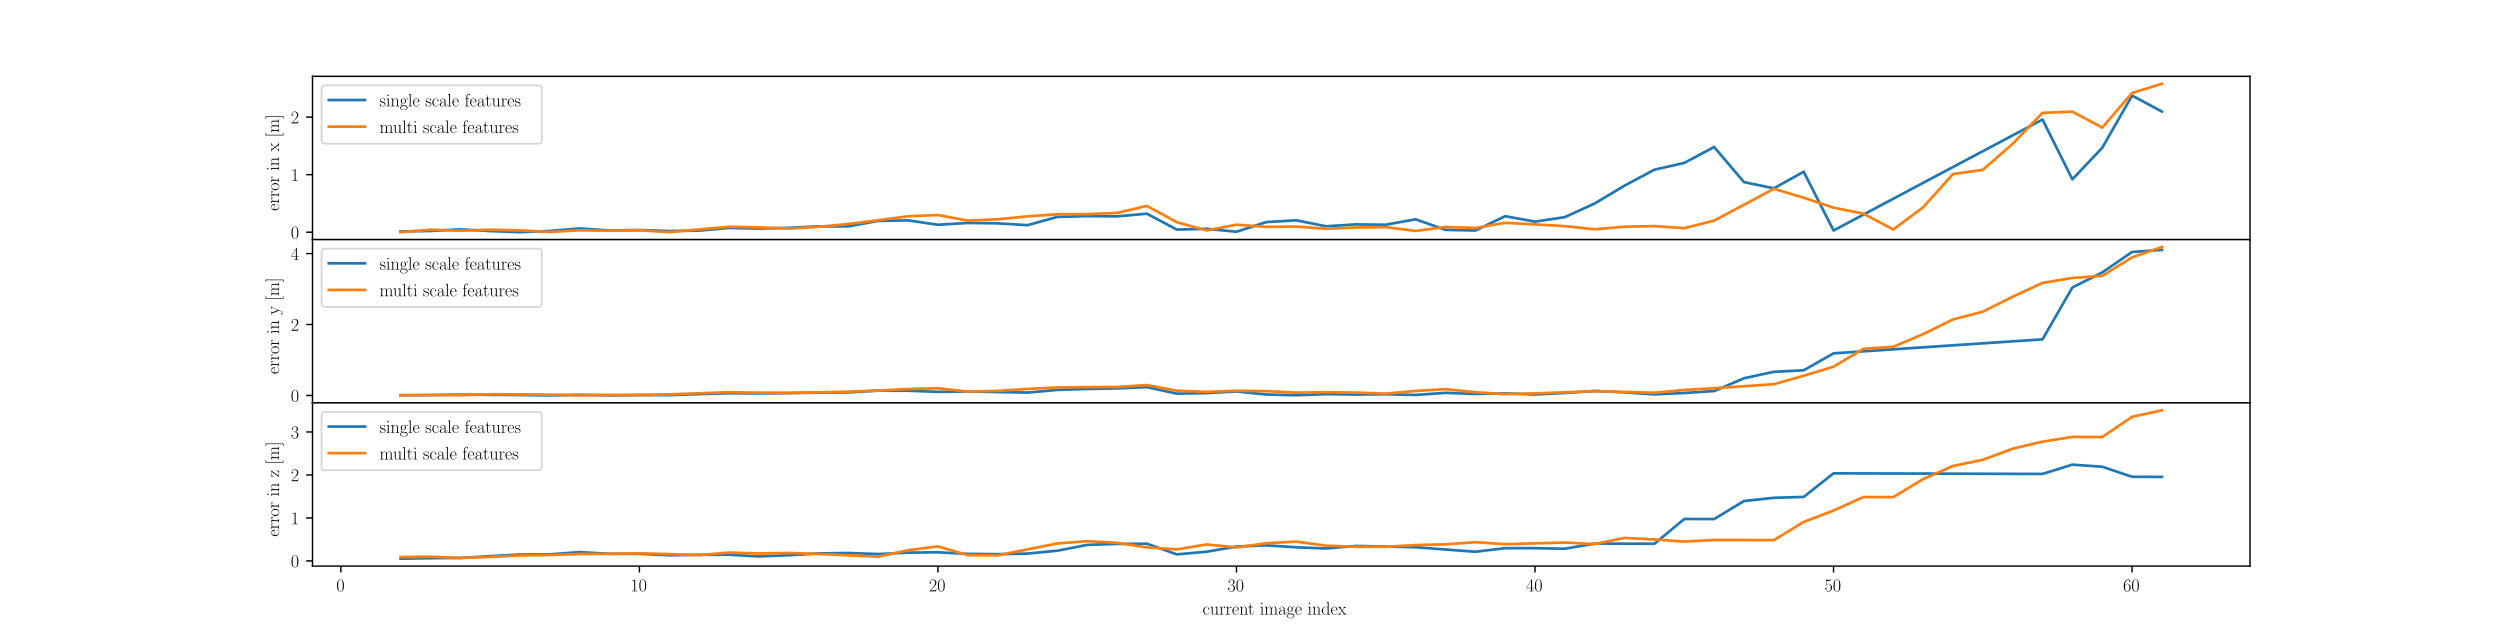<?xml version="1.0" encoding="utf-8" standalone="no"?>
<!DOCTYPE svg PUBLIC "-//W3C//DTD SVG 1.1//EN"
  "http://www.w3.org/Graphics/SVG/1.1/DTD/svg11.dtd">
<!-- Created with matplotlib (https://matplotlib.org/) -->
<svg height="351.36pt" version="1.1" viewBox="0 0 1380.96 351.36" width="1380.96pt" xmlns="http://www.w3.org/2000/svg" xmlns:xlink="http://www.w3.org/1999/xlink">
 <defs>
  <style type="text/css">*{stroke-linecap:butt;stroke-linejoin:round;}</style>
 </defs>
 <g id="figure_1">
  <g id="patch_1">
   <path d="M 0 351.36 
L 1380.96 351.36 
L 1380.96 0 
L 0 0 
z
" style="fill:#ffffff;"/>
  </g>
  <g id="axes_1">
   <g id="patch_2">
    <path d="M 172.62 132.346 
L 1242.864 132.346 
L 1242.864 42.163 
L 172.62 42.163 
z
" style="fill:#ffffff;"/>
   </g>
   <g id="matplotlib.axis_1">
    <g id="xtick_1">
     <g id="line2d_1">
      <defs>
       <path d="M 0 0 
L 0 3.5 
" id="maaee3fa9e7" style="stroke:#000000;stroke-width:0.8;"/>
      </defs>
      <g>
       <use style="stroke:#000000;stroke-width:0.8;" x="188.286" xlink:href="#maaee3fa9e7" y="132.346"/>
      </g>
     </g>
    </g>
    <g id="xtick_2">
     <g id="line2d_2">
      <g>
       <use style="stroke:#000000;stroke-width:0.8;" x="353.193" xlink:href="#maaee3fa9e7" y="132.346"/>
      </g>
     </g>
    </g>
    <g id="xtick_3">
     <g id="line2d_3">
      <g>
       <use style="stroke:#000000;stroke-width:0.8;" x="518.099" xlink:href="#maaee3fa9e7" y="132.346"/>
      </g>
     </g>
    </g>
    <g id="xtick_4">
     <g id="line2d_4">
      <g>
       <use style="stroke:#000000;stroke-width:0.8;" x="683.006" xlink:href="#maaee3fa9e7" y="132.346"/>
      </g>
     </g>
    </g>
    <g id="xtick_5">
     <g id="line2d_5">
      <g>
       <use style="stroke:#000000;stroke-width:0.8;" x="847.913" xlink:href="#maaee3fa9e7" y="132.346"/>
      </g>
     </g>
    </g>
    <g id="xtick_6">
     <g id="line2d_6">
      <g>
       <use style="stroke:#000000;stroke-width:0.8;" x="1012.819" xlink:href="#maaee3fa9e7" y="132.346"/>
      </g>
     </g>
    </g>
    <g id="xtick_7">
     <g id="line2d_7">
      <g>
       <use style="stroke:#000000;stroke-width:0.8;" x="1177.726" xlink:href="#maaee3fa9e7" y="132.346"/>
      </g>
     </g>
    </g>
   </g>
   <g id="matplotlib.axis_2">
    <g id="ytick_1">
     <g id="line2d_8">
      <defs>
       <path d="M 0 0 
L -3.5 0 
" id="m5fb4aa6650" style="stroke:#000000;stroke-width:0.8;"/>
      </defs>
      <g>
       <use style="stroke:#000000;stroke-width:0.8;" x="172.62" xlink:href="#m5fb4aa6650" y="128.258"/>
      </g>
     </g>
     <g id="text_1">
      <!-- $\mathdefault{0}$ -->
      <g transform="translate(160.639 131.717)scale(0.1 -0.1)">
       <defs>
        <path d="M 42 31.844 
C 42 37.969 41.906 48.422 37.703 56.453 
C 34 63.484 28.094 66 22.906 66 
C 18.094 66 12 63.781 8.203 56.562 
C 4.203 49.016 3.797 39.672 3.797 31.844 
C 3.797 26.109 3.906 17.375 7 9.734 
C 11.297 -0.609 19 -2 22.906 -2 
C 27.5 -2 34.5 -0.109 38.594 9.438 
C 41.594 16.375 42 24.5 42 31.844 
z
M 22.906 -0.406 
C 16.5 -0.406 12.703 5.125 11.297 12.75 
C 10.203 18.688 10.203 27.328 10.203 32.953 
C 10.203 40.688 10.203 47.109 11.5 53.234 
C 13.406 61.781 19 64.391 22.906 64.391 
C 27 64.391 32.297 61.672 34.203 53.438 
C 35.5 47.719 35.594 40.984 35.594 32.953 
C 35.594 26.422 35.594 18.375 34.406 12.453 
C 32.297 1.5 26.406 -0.406 22.906 -0.406 
z
" id="CMR17-48"/>
       </defs>
       <use transform="scale(0.996)" xlink:href="#CMR17-48"/>
      </g>
     </g>
    </g>
    <g id="ytick_2">
     <g id="line2d_9">
      <g>
       <use style="stroke:#000000;stroke-width:0.8;" x="172.62" xlink:href="#m5fb4aa6650" y="96.479"/>
      </g>
     </g>
     <g id="text_2">
      <!-- $\mathdefault{1}$ -->
      <g transform="translate(160.639 99.938)scale(0.1 -0.1)">
       <defs>
        <path d="M 26.594 63.797 
C 26.594 65.891 26.5 66 25.094 66 
C 21.203 61.359 15.297 59.891 9.703 59.688 
C 9.406 59.688 8.906 59.688 8.797 59.5 
C 8.703 59.297 8.703 59.094 8.703 57 
C 11.797 57 17 57.594 21 59.984 
L 21 7.297 
C 21 3.797 20.797 2.594 12.203 2.594 
L 9.203 2.594 
L 9.203 0 
C 14 0.094 19 0.188 23.797 0.188 
C 28.594 0.188 33.594 0.094 38.406 0 
L 38.406 2.594 
L 35.406 2.594 
C 26.797 2.594 26.594 3.688 26.594 7.297 
z
" id="CMR17-49"/>
       </defs>
       <use transform="scale(0.996)" xlink:href="#CMR17-49"/>
      </g>
     </g>
    </g>
    <g id="ytick_3">
     <g id="line2d_10">
      <g>
       <use style="stroke:#000000;stroke-width:0.8;" x="172.62" xlink:href="#m5fb4aa6650" y="64.7"/>
      </g>
     </g>
     <g id="text_3">
      <!-- $\mathdefault{2}$ -->
      <g transform="translate(160.639 68.159)scale(0.1 -0.1)">
       <defs>
        <path d="M 41.703 15.469 
L 39.906 15.469 
C 38.906 8.391 38.094 7.188 37.703 6.594 
C 37.203 5.797 30 5.797 28.594 5.797 
L 9.406 5.797 
C 13 9.688 20 16.766 28.5 24.938 
C 34.594 30.719 41.703 37.5 41.703 47.391 
C 41.703 59.188 32.297 66 21.797 66 
C 10.797 66 4.094 56.297 4.094 47.297 
C 4.094 43.391 7 42.891 8.203 42.891 
C 9.203 42.891 12.203 43.484 12.203 46.984 
C 12.203 50.094 9.594 51 8.203 51 
C 7.594 51 7 50.891 6.594 50.688 
C 8.5 59.188 14.297 63.391 20.406 63.391 
C 29.094 63.391 34.797 56.5 34.797 47.391 
C 34.797 38.703 29.703 31.219 24 24.734 
L 4.094 2.297 
L 4.094 0 
L 39.297 0 
z
" id="CMR17-50"/>
       </defs>
       <use transform="scale(0.996)" xlink:href="#CMR17-50"/>
      </g>
     </g>
    </g>
    <g id="text_4">
     <!-- error in x [m] -->
     <g transform="translate(154.148 116.492)rotate(-90)scale(0.1 -0.1)">
      <defs>
       <path d="M 38.094 23.484 
C 38.5 23.891 38.5 24.094 38.5 25.094 
C 38.5 35.172 33.094 44 21.703 44 
C 11.094 44 2.703 33.984 2.703 21.781 
C 2.703 8.656 12.203 -1 22.797 -1 
C 34 -1 38.406 9.672 38.406 11.797 
C 38.406 12.5 37.797 12.5 37.594 12.5 
C 36.906 12.5 36.797 12.297 36.406 11.078 
C 34.203 4.219 28.703 0.797 23.5 0.797 
C 19.203 0.797 14.906 3.219 12.203 7.656 
C 9.094 12.797 9.094 18.75 9.094 23.484 
z
M 9.203 25 
C 9.906 39.234 17.594 42.391 21.594 42.391 
C 28.406 42.391 33 36.062 33.094 25 
z
" id="CMR17-101"/>
       <path d="M 15 23.703 
C 15 33.344 19.094 42.391 26.594 42.391 
C 27.297 42.391 28 42.297 28.703 41.984 
C 28.703 41.984 26.5 41.281 26.5 38.672 
C 26.5 36.266 28.406 35.266 29.906 35.266 
C 31.094 35.266 33.297 35.969 33.297 38.781 
C 33.297 41.984 30.094 44 26.703 44 
C 19.094 44 15.797 36.562 14.797 33.047 
L 14.703 33.047 
L 14.703 44 
L 3.094 42.891 
L 3.094 40.281 
C 9 40.281 9.906 39.688 9.906 34.859 
L 9.906 6.922 
C 9.906 3.094 9.5 2.594 3.094 2.594 
L 3.094 0 
C 5.5 0.188 10.094 0.188 12.703 0.188 
C 15.594 0.188 20.703 0.188 23.406 0 
L 23.406 2.594 
C 16.203 2.594 15 2.594 15 7.109 
z
" id="CMR17-114"/>
       <path d="M 43.094 21.188 
C 43.094 34 33.797 44 22.906 44 
C 12 44 2.703 34 2.703 21.188 
C 2.703 8.594 12 -1 22.906 -1 
C 33.797 -1 43.094 8.594 43.094 21.188 
z
M 22.906 0.797 
C 18.203 0.797 14.203 3.594 11.906 7.5 
C 9.406 12 9.094 17.594 9.094 22 
C 9.094 26.188 9.297 31.391 11.906 35.891 
C 13.906 39.188 17.797 42.391 22.906 42.391 
C 27.406 42.391 31.203 39.891 33.594 36.391 
C 36.703 31.688 36.703 25.094 36.703 22 
C 36.703 18.094 36.5 12.094 33.797 7.297 
C 31 2.688 26.703 0.797 22.906 0.797 
z
" id="CMR17-111"/>
       <path d="M 15.5 61.891 
C 15.5 64.094 13.703 66 11.406 66 
C 9.203 66 7.297 64.188 7.297 61.891 
C 7.297 59.688 9.094 57.797 11.406 57.797 
C 13.594 57.797 15.5 59.594 15.5 61.891 
z
M 3.797 42.891 
L 3.797 40.297 
C 9.406 40.297 10.203 39.688 10.203 34.859 
L 10.203 6.922 
C 10.203 3.094 9.797 2.594 3.406 2.594 
L 3.406 0 
C 5.797 0.188 10.094 0.188 12.594 0.188 
C 15 0.188 19.094 0.188 21.406 0 
L 21.406 2.594 
C 15.5 2.594 15.297 3.203 15.297 6.812 
L 15.297 44 
z
" id="CMR17-105"/>
       <path d="M 41.5 30.531 
C 41.5 35.656 40.5 44 28.703 44 
C 20.797 44 16.703 37.875 15.203 33.844 
L 15.094 33.844 
L 15.094 44 
L 3.297 42.891 
L 3.297 40.281 
C 9.203 40.281 10.094 39.688 10.094 34.859 
L 10.094 6.922 
C 10.094 3.094 9.703 2.594 3.297 2.594 
L 3.297 0 
C 5.703 0.188 10.094 0.188 12.703 0.188 
C 15.297 0.188 19.797 0.188 22.203 0 
L 22.203 2.594 
C 15.797 2.594 15.406 3 15.406 6.922 
L 15.406 26.219 
C 15.406 35.453 21 42.391 28 42.391 
C 35.406 42.391 36.203 35.766 36.203 30.938 
L 36.203 6.922 
C 36.203 3.094 35.797 2.594 29.406 2.594 
L 29.406 0 
C 31.797 0.188 36.203 0.188 38.797 0.188 
C 41.406 0.188 45.906 0.188 48.297 0 
L 48.297 2.594 
C 41.906 2.594 41.5 3 41.5 6.922 
z
" id="CMR17-110"/>
       <path d="M 26 23.297 
C 29 27.188 32.406 31.594 35.203 34.891 
C 38.5 38.688 42.297 40.297 46.703 40.391 
L 46.703 43 
C 45 42.891 41.5 42.797 39.703 42.797 
C 37 42.797 33.906 42.797 31.594 43 
L 31.594 40.391 
C 33 40.188 33.797 39.188 33.797 37.797 
C 33.797 36 32.797 34.891 32.297 34.188 
L 24.906 24.797 
L 16.094 36.297 
C 15.203 37.391 15.203 37.594 15.203 38.094 
C 15.203 39.297 16.203 40.297 17.906 40.391 
L 17.906 43 
C 15.5 42.797 11.203 42.797 8.703 42.797 
C 6 42.797 2.797 42.797 0.594 43 
L 0.594 40.391 
C 6 40.391 7.203 40 9.594 37 
L 21.094 22.094 
C 21.297 21.891 21.797 21.297 21.797 21 
C 21.797 20.594 13.094 9.891 12 8.5 
C 7.5 3.094 2.797 2.688 0.094 2.594 
L 0.094 0 
C 1.797 0.094 5.297 0.188 7.094 0.188 
C 9.094 0.188 13.5 0.188 15.297 0 
L 15.297 2.594 
C 14.703 2.688 13.094 2.891 13.094 5.188 
C 13.094 7 13.906 8.094 14.797 9.297 
L 23.094 19.5 
L 31.797 8.188 
C 32.594 7.094 33.797 5.594 33.797 4.891 
C 33.797 3.5 32.594 2.688 31 2.594 
L 31 0 
C 33.406 0.188 37.703 0.188 40.203 0.188 
C 42.906 0.188 46.094 0.188 48.297 0 
L 48.297 2.594 
C 43.297 2.594 41.797 2.797 39.406 5.891 
z
" id="CMR17-120"/>
       <path d="M 23.5 -25 
L 23.5 -21.5 
L 14.094 -21.5 
L 14.094 71.484 
L 23.5 71.484 
L 23.5 75 
L 10.594 75 
L 10.594 -25 
z
" id="CMR17-91"/>
       <path d="M 67.594 30.531 
C 67.594 35.562 66.703 44 54.797 44 
C 48 44 43.297 39.375 41.5 33.953 
L 41.406 33.953 
C 40.203 42.188 34.297 44 28.703 44 
C 20.797 44 16.703 37.875 15.203 33.844 
L 15.094 33.844 
L 15.094 44 
L 3.297 42.891 
L 3.297 40.281 
C 9.203 40.281 10.094 39.688 10.094 34.859 
L 10.094 6.922 
C 10.094 3.094 9.703 2.594 3.297 2.594 
L 3.297 0 
C 5.703 0.188 10.094 0.188 12.703 0.188 
C 15.297 0.188 19.797 0.188 22.203 0 
L 22.203 2.594 
C 15.797 2.594 15.406 3 15.406 6.922 
L 15.406 26.219 
C 15.406 35.453 21 42.391 28 42.391 
C 35.406 42.391 36.203 35.766 36.203 30.938 
L 36.203 6.922 
C 36.203 3.094 35.797 2.594 29.406 2.594 
L 29.406 0 
C 31.797 0.188 36.203 0.188 38.797 0.188 
C 41.406 0.188 45.906 0.188 48.297 0 
L 48.297 2.594 
C 41.906 2.594 41.5 3 41.5 6.922 
L 41.5 26.219 
C 41.5 35.453 47.094 42.391 54.094 42.391 
C 61.5 42.391 62.297 35.766 62.297 30.938 
L 62.297 6.922 
C 62.297 3.094 61.906 2.594 55.5 2.594 
L 55.5 0 
C 57.906 0.188 62.297 0.188 64.906 0.188 
C 67.5 0.188 72 0.188 74.406 0 
L 74.406 2.594 
C 68 2.594 67.594 3 67.594 6.922 
z
" id="CMR17-109"/>
       <path d="M 14.297 75 
L 1.406 75 
L 1.406 71.484 
L 10.797 71.484 
L 10.797 -21.5 
L 1.406 -21.5 
L 1.406 -25 
L 14.297 -25 
z
" id="CMR17-93"/>
      </defs>
      <use transform="scale(0.996)" xlink:href="#CMR17-101"/>
      <use transform="translate(40.486 0)scale(0.996)" xlink:href="#CMR17-114"/>
      <use transform="translate(75.766 0)scale(0.996)" xlink:href="#CMR17-114"/>
      <use transform="translate(111.047 0)scale(0.996)" xlink:href="#CMR17-111"/>
      <use transform="translate(156.738 0)scale(0.996)" xlink:href="#CMR17-114"/>
      <use transform="translate(222.094 0)scale(0.996)" xlink:href="#CMR17-105"/>
      <use transform="translate(246.965 0)scale(0.996)" xlink:href="#CMR17-110"/>
      <use transform="translate(327.937 0)scale(0.996)" xlink:href="#CMR17-120"/>
      <use transform="translate(406.306 0)scale(0.996)" xlink:href="#CMR17-91"/>
      <use transform="translate(431.177 0)scale(0.996)" xlink:href="#CMR17-109"/>
      <use transform="translate(508.096 0)scale(0.996)" xlink:href="#CMR17-93"/>
     </g>
    </g>
   </g>
   <g id="line2d_11">
    <path clip-path="url(#p8a1a9fe2aa)" d="M 221.267 127.839 
L 237.758 127.585 
L 254.249 126.705 
L 270.739 127.627 
L 287.23 128.236 
L 303.721 127.574 
L 320.211 126.186 
L 336.702 127.298 
L 353.193 127.071 
L 369.683 127.621 
L 386.174 127.381 
L 402.665 125.911 
L 419.155 126.252 
L 435.646 125.87 
L 452.137 125.028 
L 468.627 125.031 
L 485.118 122.019 
L 501.609 121.738 
L 518.099 124.158 
L 534.59 123.145 
L 551.081 123.367 
L 567.571 124.382 
L 584.062 119.823 
L 600.553 119.358 
L 617.043 119.521 
L 633.534 118.036 
L 650.025 126.816 
L 666.515 126.396 
L 683.006 127.999 
L 699.497 122.681 
L 715.987 121.693 
L 732.478 124.995 
L 748.969 123.941 
L 765.459 124.149 
L 781.95 121.133 
L 798.441 126.953 
L 814.931 127.35 
L 831.422 119.417 
L 847.913 122.432 
L 864.403 119.941 
L 880.894 112.374 
L 897.385 102.537 
L 913.875 93.743 
L 930.366 89.992 
L 946.857 81.201 
L 963.347 100.608 
L 979.838 104.015 
L 996.329 94.868 
L 1012.819 127.326 
L 1029.31 118.554 
L 1045.801 109.783 
L 1062.291 101.017 
L 1078.782 92.274 
L 1095.273 83.513 
L 1111.763 74.776 
L 1128.254 66.02 
L 1144.745 99.06 
L 1161.235 81.626 
L 1177.726 52.815 
L 1194.217 61.626 
" style="fill:none;stroke:#1f77b4;stroke-linecap:square;stroke-width:1.5;"/>
   </g>
   <g id="line2d_12">
    <path clip-path="url(#p8a1a9fe2aa)" d="M 221.267 128.246 
L 237.758 126.894 
L 254.249 127.437 
L 270.739 126.908 
L 287.23 127.251 
L 303.721 128.121 
L 320.211 127.218 
L 336.702 127.438 
L 353.193 127.218 
L 369.683 128.204 
L 386.174 126.748 
L 402.665 125.241 
L 419.155 125.622 
L 435.646 126.245 
L 452.137 125.306 
L 468.627 123.727 
L 485.118 121.662 
L 501.609 119.435 
L 518.099 118.798 
L 534.59 121.85 
L 551.081 121.125 
L 567.571 119.516 
L 584.062 118.365 
L 600.553 118.295 
L 617.043 117.602 
L 633.534 113.725 
L 650.025 122.757 
L 666.515 127.271 
L 683.006 124.128 
L 699.497 125.32 
L 715.987 125.149 
L 732.478 126.36 
L 748.969 125.646 
L 765.459 125.463 
L 781.95 127.572 
L 798.441 125.366 
L 814.931 125.918 
L 831.422 123.068 
L 847.913 123.959 
L 864.403 124.906 
L 880.894 126.67 
L 897.385 125.216 
L 913.875 124.899 
L 930.366 126.025 
L 946.857 121.872 
L 963.347 113.084 
L 979.838 104.298 
L 996.329 109.234 
L 1012.819 114.718 
L 1029.31 118.002 
L 1045.801 126.775 
L 1062.291 114.524 
L 1078.782 96.143 
L 1095.273 93.808 
L 1111.763 79.447 
L 1128.254 62.33 
L 1144.745 61.672 
L 1161.235 70.476 
L 1177.726 51.374 
L 1194.217 46.262 
" style="fill:none;stroke:#ff7f0e;stroke-linecap:square;stroke-width:1.5;"/>
   </g>
   <g id="patch_3">
    <path d="M 172.62 132.346 
L 172.62 42.163 
" style="fill:none;stroke:#000000;stroke-linecap:square;stroke-linejoin:miter;stroke-width:0.8;"/>
   </g>
   <g id="patch_4">
    <path d="M 1242.864 132.346 
L 1242.864 42.163 
" style="fill:none;stroke:#000000;stroke-linecap:square;stroke-linejoin:miter;stroke-width:0.8;"/>
   </g>
   <g id="patch_5">
    <path d="M 172.62 132.346 
L 1242.864 132.346 
" style="fill:none;stroke:#000000;stroke-linecap:square;stroke-linejoin:miter;stroke-width:0.8;"/>
   </g>
   <g id="patch_6">
    <path d="M 172.62 42.163 
L 1242.864 42.163 
" style="fill:none;stroke:#000000;stroke-linecap:square;stroke-linejoin:miter;stroke-width:0.8;"/>
   </g>
   <g id="legend_1">
    <g id="patch_7">
     <path d="M 179.62 79.377 
L 297.326 79.377 
Q 299.326 79.377 299.326 77.377 
L 299.326 49.163 
Q 299.326 47.163 297.326 47.163 
L 179.62 47.163 
Q 177.62 47.163 177.62 49.163 
L 177.62 77.377 
Q 177.62 79.377 179.62 79.377 
z
" style="fill:#ffffff;opacity:0.8;stroke:#cccccc;stroke-linejoin:miter;"/>
    </g>
    <g id="line2d_13">
     <path d="M 181.62 55.262 
L 201.62 55.262 
" style="fill:none;stroke:#1f77b4;stroke-linecap:square;stroke-width:1.5;"/>
    </g>
    <g id="line2d_14"/>
    <g id="text_5">
     <!-- single scale features -->
     <g transform="translate(209.62 58.762)scale(0.1 -0.1)">
      <defs>
       <path d="M 30.906 42 
C 30.906 43.797 30.797 43.891 30.203 43.891 
C 29.797 43.891 29.703 43.797 28.5 42.297 
C 28.203 41.891 27.297 40.891 27 40.5 
C 23.797 43.891 19.297 44 17.594 44 
C 6.5 44 2.5 38.188 2.5 32.391 
C 2.5 23.391 12.703 21.297 15.594 20.688 
C 21.906 19.391 24.094 19 26.203 17.188 
C 27.5 16 29.703 13.797 29.703 10.188 
C 29.703 6 27.297 0.594 18.094 0.594 
C 9.406 0.594 6.297 7.188 4.5 16 
C 4.203 17.391 4.203 17.5 3.406 17.5 
C 2.594 17.5 2.5 17.391 2.5 15.391 
L 2.5 1 
C 2.5 -0.812 2.594 -0.906 3.203 -0.906 
C 3.703 -0.906 3.797 -0.812 4.297 0 
C 4.906 0.891 6.406 3.297 7 4.297 
C 9 1.594 12.5 -1 18.094 -1 
C 28 -1 33.297 4.391 33.297 12.188 
C 33.297 17.297 30.594 20 29.297 21.188 
C 26.297 24.297 22.797 25 18.594 25.797 
C 13.094 27 6.094 28.391 6.094 34.5 
C 6.094 37.094 7.5 42.594 17.594 42.594 
C 28.297 42.594 28.906 32.594 29.094 29.391 
C 29.203 28.891 29.703 28.797 30 28.797 
C 30.906 28.797 30.906 29.094 30.906 30.797 
z
" id="CMR17-115"/>
       <path d="M 11.094 18.203 
C 13 16.688 16.297 15 20.297 15 
C 28.203 15 35 21.234 35 29.609 
C 35 32.234 34.203 36.266 31.203 39.391 
C 34 42.391 38.094 43.391 40.406 43.391 
C 40.797 43.391 41.406 43.391 41.906 43.094 
C 41.5 42.984 40.594 42.594 40.594 40.984 
C 40.594 39.688 41.5 38.797 42.797 38.797 
C 44.297 38.797 45.094 39.797 45.094 41.094 
C 45.094 42.984 43.594 45 40.406 45 
C 36.406 45 32.906 43.094 30.094 40.484 
C 27.094 43.188 23.5 44.188 20.297 44.188 
C 12.406 44.188 5.594 37.984 5.594 29.609 
C 5.594 23.859 8.906 20.219 9.906 19.219 
C 6.906 15.688 6.906 11.594 6.906 11.094 
C 6.906 8.5 7.906 4.688 11.297 2.594 
C 6.094 1.281 2 -2.875 2 -8.078 
C 2 -15.562 11.5 -21 22.906 -21 
C 33.906 -21 43.797 -15.766 43.797 -7.969 
C 43.797 6 29 6 21.297 6 
C 19 6 14.906 6 14.406 6.094 
C 11.297 6.594 9.203 9.391 9.203 12.891 
C 9.203 13.797 9.203 16 11.094 18.203 
z
M 20.297 16.688 
C 11.5 16.688 11.5 27.594 11.5 29.609 
C 11.5 31.625 11.5 42.484 20.297 42.484 
C 29.094 42.484 29.094 31.625 29.094 29.609 
C 29.094 27.594 29.094 16.688 20.297 16.688 
z
M 22.906 -19.312 
C 12.906 -19.312 6 -13.797 6 -8.078 
C 6 -4.859 7.703 -1.844 9.906 -0.172 
C 12.406 1.594 13.406 1.594 20.203 1.594 
C 28.406 1.594 39.797 1.594 39.797 -8.078 
C 39.797 -13.797 32.906 -19.312 22.906 -19.312 
z
" id="CMR17-103"/>
       <path d="M 15.297 69 
L 3.406 67.891 
L 3.406 65.297 
C 9.297 65.297 10.203 64.703 10.203 59.922 
L 10.203 6.859 
C 10.203 3.094 9.797 2.594 3.406 2.594 
L 3.406 0 
C 5.797 0.188 10.203 0.188 12.703 0.188 
C 15.297 0.188 19.703 0.188 22.094 0 
L 22.094 2.594 
C 15.703 2.594 15.297 2.984 15.297 6.859 
z
" id="CMR17-108"/>
       <path d="M 34.906 35 
C 33 35 30.203 35 30.203 31.484 
C 30.203 28.688 32.5 27.891 33.797 27.891 
C 34.5 27.891 37.406 28.188 37.406 31.688 
C 37.406 38.688 30.594 44 22.906 44 
C 12.297 44 3.297 34.391 3.297 21.547 
C 3.297 8.141 12.703 -1 22.906 -1 
C 35.297 -1 38.406 10.562 38.406 11.672 
C 38.406 12.078 38.297 12.375 37.594 12.375 
C 36.906 12.375 36.797 12.281 36.406 10.969 
C 33.797 2.812 28.094 0.797 23.797 0.797 
C 17.406 0.797 9.703 6.734 9.703 21.641 
C 9.703 36.844 17.094 42.188 23 42.188 
C 26.906 42.188 32.703 40.344 34.906 35 
z
" id="CMR17-99"/>
       <path d="M 36 25.875 
C 36 32 36 35.547 31.797 39.594 
C 28.094 42.984 23.797 44 20.406 44 
C 12.5 44 6.797 37.625 6.797 30.891 
C 6.797 27.188 9.797 27 10.406 27 
C 11.703 27 14 27.797 14 30.594 
C 14 33.094 12.094 34.188 10.406 34.188 
C 10 34.188 9.5 34.094 9.203 34 
C 11.297 40.531 16.703 42.391 20.203 42.391 
C 25.203 42.391 30.703 37.828 30.703 29.297 
L 30.703 25.5 
C 24.797 25.297 17.703 24.5 12.094 21.453 
C 5.797 17.922 4 12.844 4 9 
C 4 1.203 13 -1 18.297 -1 
C 23.797 -1 28.906 2.109 31.094 7.891 
C 31.297 3.422 34.094 -0.609 38.5 -0.609 
C 40.594 -0.609 45.906 0.797 45.906 8.797 
L 45.906 14.469 
L 44.094 14.469 
L 44.094 8.703 
C 44.094 2.516 41.406 1.703 40.094 1.703 
C 36 1.703 36 6.969 36 11.438 
z
M 30.703 13.859 
C 30.703 5.047 24.5 0.594 19 0.594 
C 14 0.594 10.094 4.344 10.094 9 
C 10.094 12.047 11.406 17.406 17.203 20.656 
C 22 23.391 27.5 23.797 30.703 24 
z
" id="CMR17-97"/>
       <path d="M 15.297 40.391 
L 26.703 40.391 
L 26.703 43 
L 15.094 43 
L 15.094 55.297 
C 15.094 63.688 19.297 68.391 23.594 68.391 
C 24.906 68.391 26.406 68.172 27.406 67.797 
C 26.594 67.594 24.5 66.891 24.5 64.391 
C 24.5 61.797 26.5 61 27.906 61 
C 29.297 61 31.297 61.797 31.297 64.391 
C 31.297 68.016 27.703 70 23.703 70 
C 18 70 10.203 65.797 10.203 55.094 
L 10.203 43 
L 2.203 43 
L 2.203 40.391 
L 10.203 40.391 
L 10.203 6.891 
C 10.203 3.094 9.797 2.594 3.406 2.594 
L 3.406 0 
C 5.797 0.188 10.406 0.188 13 0.188 
C 15.906 0.188 21 0.188 23.703 0 
L 23.703 2.594 
C 16.5 2.594 15.297 2.594 15.297 7.094 
z
" id="CMR17-102"/>
       <path d="M 15.094 40.391 
L 29.094 40.391 
L 29.094 43 
L 15.094 43 
L 15.094 62 
L 13.297 62 
C 13.094 51.438 9.594 42.188 1.094 41.984 
L 1.094 40.391 
L 9.797 40.391 
L 9.797 12.156 
C 9.797 10.234 9.797 -1 21.406 -1 
C 27.297 -1 30.703 4.812 30.703 12.25 
L 30.703 17.984 
L 28.906 17.984 
L 28.906 12.344 
C 28.906 5.422 26.203 0.797 22 0.797 
C 19.094 0.797 15.094 2.797 15.094 11.953 
z
" id="CMR17-116"/>
       <path d="M 29.406 42.891 
L 29.406 40.297 
C 35.297 40.297 36.203 39.688 36.203 34.828 
L 36.203 16.453 
C 36.203 7.969 31.703 0.594 24.297 0.594 
C 16.094 0.594 15.406 5.547 15.406 10.797 
L 15.406 44 
L 3.297 42.891 
L 3.297 40.297 
C 7.297 40.297 10 40.297 10.094 36.25 
L 10.094 16.859 
C 10.094 10.094 10.094 5.75 12.703 2.922 
C 14 1.609 16.5 -1 23.703 -1 
C 32.203 -1 35.5 6.25 36.297 8.375 
L 36.406 8.375 
L 36.406 -1 
L 48.297 -0.203 
L 48.297 2.406 
C 42.406 2.406 41.5 3.016 41.5 7.859 
L 41.5 44 
z
" id="CMR17-117"/>
      </defs>
      <use transform="scale(0.996)" xlink:href="#CMR17-115"/>
      <use transform="translate(35.801 0)scale(0.996)" xlink:href="#CMR17-105"/>
      <use transform="translate(60.672 0)scale(0.996)" xlink:href="#CMR17-110"/>
      <use transform="translate(111.568 0)scale(0.996)" xlink:href="#CMR17-103"/>
      <use transform="translate(157.258 0)scale(0.996)" xlink:href="#CMR17-108"/>
      <use transform="translate(182.129 0)scale(0.996)" xlink:href="#CMR17-101"/>
      <use transform="translate(252.691 0)scale(0.996)" xlink:href="#CMR17-115"/>
      <use transform="translate(288.492 0)scale(0.996)" xlink:href="#CMR17-99"/>
      <use transform="translate(328.978 0)scale(0.996)" xlink:href="#CMR17-97"/>
      <use transform="translate(374.668 0)scale(0.996)" xlink:href="#CMR17-108"/>
      <use transform="translate(399.539 0)scale(0.996)" xlink:href="#CMR17-101"/>
      <use transform="translate(470.101 0)scale(0.996)" xlink:href="#CMR17-102"/>
      <use transform="translate(497.575 0)scale(0.996)" xlink:href="#CMR17-101"/>
      <use transform="translate(538.06 0)scale(0.996)" xlink:href="#CMR17-97"/>
      <use transform="translate(583.751 0)scale(0.996)" xlink:href="#CMR17-116"/>
      <use transform="translate(619.032 0)scale(0.996)" xlink:href="#CMR17-117"/>
      <use transform="translate(669.927 0)scale(0.996)" xlink:href="#CMR17-114"/>
      <use transform="translate(705.208 0)scale(0.996)" xlink:href="#CMR17-101"/>
      <use transform="translate(745.693 0)scale(0.996)" xlink:href="#CMR17-115"/>
     </g>
    </g>
    <g id="line2d_15">
     <path d="M 181.62 69.94 
L 201.62 69.94 
" style="fill:none;stroke:#ff7f0e;stroke-linecap:square;stroke-width:1.5;"/>
    </g>
    <g id="line2d_16"/>
    <g id="text_6">
     <!-- multi scale features -->
     <g transform="translate(209.62 73.44)scale(0.1 -0.1)">
      <use transform="scale(0.996)" xlink:href="#CMR17-109"/>
      <use transform="translate(74.317 0)scale(0.996)" xlink:href="#CMR17-117"/>
      <use transform="translate(125.213 0)scale(0.996)" xlink:href="#CMR17-108"/>
      <use transform="translate(150.084 0)scale(0.996)" xlink:href="#CMR17-116"/>
      <use transform="translate(185.364 0)scale(0.996)" xlink:href="#CMR17-105"/>
      <use transform="translate(240.311 0)scale(0.996)" xlink:href="#CMR17-115"/>
      <use transform="translate(276.113 0)scale(0.996)" xlink:href="#CMR17-99"/>
      <use transform="translate(316.598 0)scale(0.996)" xlink:href="#CMR17-97"/>
      <use transform="translate(362.289 0)scale(0.996)" xlink:href="#CMR17-108"/>
      <use transform="translate(387.16 0)scale(0.996)" xlink:href="#CMR17-101"/>
      <use transform="translate(457.722 0)scale(0.996)" xlink:href="#CMR17-102"/>
      <use transform="translate(485.195 0)scale(0.996)" xlink:href="#CMR17-101"/>
      <use transform="translate(525.681 0)scale(0.996)" xlink:href="#CMR17-97"/>
      <use transform="translate(571.371 0)scale(0.996)" xlink:href="#CMR17-116"/>
      <use transform="translate(606.652 0)scale(0.996)" xlink:href="#CMR17-117"/>
      <use transform="translate(657.547 0)scale(0.996)" xlink:href="#CMR17-114"/>
      <use transform="translate(692.828 0)scale(0.996)" xlink:href="#CMR17-101"/>
      <use transform="translate(733.314 0)scale(0.996)" xlink:href="#CMR17-115"/>
     </g>
    </g>
   </g>
  </g>
  <g id="axes_2">
   <g id="patch_8">
    <path d="M 172.62 222.528 
L 1242.864 222.528 
L 1242.864 132.346 
L 172.62 132.346 
z
" style="fill:#ffffff;"/>
   </g>
   <g id="matplotlib.axis_3">
    <g id="xtick_8">
     <g id="line2d_17">
      <g>
       <use style="stroke:#000000;stroke-width:0.8;" x="188.286" xlink:href="#maaee3fa9e7" y="222.528"/>
      </g>
     </g>
    </g>
    <g id="xtick_9">
     <g id="line2d_18">
      <g>
       <use style="stroke:#000000;stroke-width:0.8;" x="353.193" xlink:href="#maaee3fa9e7" y="222.528"/>
      </g>
     </g>
    </g>
    <g id="xtick_10">
     <g id="line2d_19">
      <g>
       <use style="stroke:#000000;stroke-width:0.8;" x="518.099" xlink:href="#maaee3fa9e7" y="222.528"/>
      </g>
     </g>
    </g>
    <g id="xtick_11">
     <g id="line2d_20">
      <g>
       <use style="stroke:#000000;stroke-width:0.8;" x="683.006" xlink:href="#maaee3fa9e7" y="222.528"/>
      </g>
     </g>
    </g>
    <g id="xtick_12">
     <g id="line2d_21">
      <g>
       <use style="stroke:#000000;stroke-width:0.8;" x="847.913" xlink:href="#maaee3fa9e7" y="222.528"/>
      </g>
     </g>
    </g>
    <g id="xtick_13">
     <g id="line2d_22">
      <g>
       <use style="stroke:#000000;stroke-width:0.8;" x="1012.819" xlink:href="#maaee3fa9e7" y="222.528"/>
      </g>
     </g>
    </g>
    <g id="xtick_14">
     <g id="line2d_23">
      <g>
       <use style="stroke:#000000;stroke-width:0.8;" x="1177.726" xlink:href="#maaee3fa9e7" y="222.528"/>
      </g>
     </g>
    </g>
   </g>
   <g id="matplotlib.axis_4">
    <g id="ytick_4">
     <g id="line2d_24">
      <g>
       <use style="stroke:#000000;stroke-width:0.8;" x="172.62" xlink:href="#m5fb4aa6650" y="218.439"/>
      </g>
     </g>
     <g id="text_7">
      <!-- $\mathdefault{0}$ -->
      <g transform="translate(160.639 221.899)scale(0.1 -0.1)">
       <use transform="scale(0.996)" xlink:href="#CMR17-48"/>
      </g>
     </g>
    </g>
    <g id="ytick_5">
     <g id="line2d_25">
      <g>
       <use style="stroke:#000000;stroke-width:0.8;" x="172.62" xlink:href="#m5fb4aa6650" y="179.253"/>
      </g>
     </g>
     <g id="text_8">
      <!-- $\mathdefault{2}$ -->
      <g transform="translate(160.639 182.712)scale(0.1 -0.1)">
       <use transform="scale(0.996)" xlink:href="#CMR17-50"/>
      </g>
     </g>
    </g>
    <g id="ytick_6">
     <g id="line2d_26">
      <g>
       <use style="stroke:#000000;stroke-width:0.8;" x="172.62" xlink:href="#m5fb4aa6650" y="140.066"/>
      </g>
     </g>
     <g id="text_9">
      <!-- $\mathdefault{4}$ -->
      <g transform="translate(160.639 143.525)scale(0.1 -0.1)">
       <defs>
        <path d="M 33.594 64.797 
C 33.594 66.891 33.5 67 31.703 67 
L 2 19.594 
L 2 17 
L 27.797 17 
L 27.797 7.188 
C 27.797 3.594 27.594 2.594 20.594 2.594 
L 18.703 2.594 
L 18.703 0 
C 21.906 0.188 27.297 0.188 30.703 0.188 
C 34.094 0.188 39.5 0.188 42.703 0 
L 42.703 2.594 
L 40.797 2.594 
C 33.797 2.594 33.594 3.594 33.594 7.188 
L 33.594 17 
L 43.797 17 
L 43.797 19.594 
L 33.594 19.594 
z
M 28.094 58.172 
L 28.094 19.594 
L 4 19.594 
z
" id="CMR17-52"/>
       </defs>
       <use transform="scale(0.996)" xlink:href="#CMR17-52"/>
      </g>
     </g>
    </g>
    <g id="text_10">
     <!-- error in y [m] -->
     <g transform="translate(154.148 206.674)rotate(-90)scale(0.1 -0.1)">
      <defs>
       <path d="M 39 34.109 
C 41.5 40.297 46 40.391 47.406 40.391 
L 47.406 43 
C 45.5 42.891 43 42.797 41.094 42.797 
C 39 42.797 35.703 42.797 33.703 43 
L 33.703 40.391 
C 37.5 40.094 37.594 37.25 37.594 36.438 
C 37.594 35.438 37.406 34.922 36.906 33.719 
L 26 6.391 
L 14.094 35.938 
C 13.594 37.156 13.594 37.859 13.594 37.969 
C 13.594 40.188 15.906 40.391 18.297 40.391 
L 18.297 43 
C 15.906 42.797 11.594 42.797 9.094 42.797 
C 6.406 42.797 3.203 42.797 1 43 
L 1 40.391 
C 6.406 40.391 7 39.891 8.297 36.641 
L 23.203 -0.484 
C 18.703 -12.422 16.094 -19.406 9.797 -19.406 
C 8.703 -19.406 6.203 -19.109 4.406 -17.281 
C 6.703 -17.078 7.703 -15.656 7.703 -13.938 
C 7.703 -12.219 6.5 -10.703 4.5 -10.703 
C 2.297 -10.703 1.203 -12.219 1.203 -14.047 
C 1.203 -18.094 5.297 -21 9.797 -21 
C 15.594 -21 19.203 -15.359 21.203 -10.297 
z
" id="CMR17-121"/>
      </defs>
      <use transform="scale(0.996)" xlink:href="#CMR17-101"/>
      <use transform="translate(40.486 0)scale(0.996)" xlink:href="#CMR17-114"/>
      <use transform="translate(75.766 0)scale(0.996)" xlink:href="#CMR17-114"/>
      <use transform="translate(111.047 0)scale(0.996)" xlink:href="#CMR17-111"/>
      <use transform="translate(156.738 0)scale(0.996)" xlink:href="#CMR17-114"/>
      <use transform="translate(222.094 0)scale(0.996)" xlink:href="#CMR17-105"/>
      <use transform="translate(246.965 0)scale(0.996)" xlink:href="#CMR17-110"/>
      <use transform="translate(327.937 0)scale(0.996)" xlink:href="#CMR17-121"/>
      <use transform="translate(406.306 0)scale(0.996)" xlink:href="#CMR17-91"/>
      <use transform="translate(431.177 0)scale(0.996)" xlink:href="#CMR17-109"/>
      <use transform="translate(508.096 0)scale(0.996)" xlink:href="#CMR17-93"/>
     </g>
    </g>
   </g>
   <g id="line2d_27">
    <path clip-path="url(#pd3a5326775)" d="M 221.267 218.336 
L 237.758 218.254 
L 254.249 217.976 
L 270.739 218.121 
L 287.23 218.183 
L 303.721 218.408 
L 320.211 218.065 
L 336.702 218.411 
L 353.193 218.248 
L 369.683 218.258 
L 386.174 217.707 
L 402.665 217.227 
L 419.155 217.322 
L 435.646 217.159 
L 452.137 216.882 
L 468.627 216.741 
L 485.118 215.793 
L 501.609 215.832 
L 518.099 216.447 
L 534.59 216.252 
L 551.081 216.567 
L 567.571 216.847 
L 584.062 215.375 
L 600.553 214.849 
L 617.043 214.542 
L 633.534 213.842 
L 650.025 217.442 
L 666.515 217.144 
L 683.006 216.229 
L 699.497 217.918 
L 715.987 218.333 
L 732.478 217.72 
L 748.969 217.946 
L 765.459 217.768 
L 781.95 218.169 
L 798.441 216.998 
L 814.931 217.61 
L 831.422 217.319 
L 847.913 217.903 
L 864.403 217.069 
L 880.894 215.961 
L 897.385 216.738 
L 913.875 217.837 
L 930.366 217.094 
L 946.857 216.002 
L 963.347 208.933 
L 979.838 205.381 
L 996.329 204.541 
L 1012.819 195.188 
L 1029.31 194.074 
L 1045.801 192.965 
L 1062.291 191.86 
L 1078.782 190.751 
L 1095.273 189.653 
L 1111.763 188.551 
L 1128.254 187.459 
L 1144.745 158.785 
L 1161.235 150.501 
L 1177.726 139.168 
L 1194.217 138.031 
" style="fill:none;stroke:#1f77b4;stroke-linecap:square;stroke-width:1.5;"/>
   </g>
   <g id="line2d_28">
    <path clip-path="url(#pd3a5326775)" d="M 221.267 218.332 
L 237.758 218.173 
L 254.249 218.283 
L 270.739 217.809 
L 287.23 217.829 
L 303.721 217.997 
L 320.211 218.429 
L 336.702 218.114 
L 353.193 218.149 
L 369.683 217.848 
L 386.174 217.256 
L 402.665 216.655 
L 419.155 216.889 
L 435.646 217.021 
L 452.137 216.723 
L 468.627 216.344 
L 485.118 215.735 
L 501.609 214.865 
L 518.099 214.48 
L 534.59 216.301 
L 551.081 215.917 
L 567.571 214.838 
L 584.062 214.011 
L 600.553 213.861 
L 617.043 213.77 
L 633.534 212.713 
L 650.025 215.816 
L 666.515 216.477 
L 683.006 215.834 
L 699.497 216.074 
L 715.987 216.878 
L 732.478 216.641 
L 748.969 216.871 
L 765.459 217.428 
L 781.95 215.952 
L 798.441 214.958 
L 814.931 216.661 
L 831.422 217.72 
L 847.913 217.271 
L 864.403 216.725 
L 880.894 216.055 
L 897.385 216.489 
L 913.875 216.936 
L 930.366 215.405 
L 946.857 214.441 
L 963.347 213.337 
L 979.838 212.235 
L 996.329 207.558 
L 1012.819 202.556 
L 1029.31 192.678 
L 1045.801 191.561 
L 1062.291 184.589 
L 1078.782 176.46 
L 1095.273 172.171 
L 1111.763 163.893 
L 1128.254 156.278 
L 1144.745 153.518 
L 1161.235 152.385 
L 1177.726 142.134 
L 1194.217 136.445 
" style="fill:none;stroke:#ff7f0e;stroke-linecap:square;stroke-width:1.5;"/>
   </g>
   <g id="patch_9">
    <path d="M 172.62 222.528 
L 172.62 132.346 
" style="fill:none;stroke:#000000;stroke-linecap:square;stroke-linejoin:miter;stroke-width:0.8;"/>
   </g>
   <g id="patch_10">
    <path d="M 1242.864 222.528 
L 1242.864 132.346 
" style="fill:none;stroke:#000000;stroke-linecap:square;stroke-linejoin:miter;stroke-width:0.8;"/>
   </g>
   <g id="patch_11">
    <path d="M 172.62 222.528 
L 1242.864 222.528 
" style="fill:none;stroke:#000000;stroke-linecap:square;stroke-linejoin:miter;stroke-width:0.8;"/>
   </g>
   <g id="patch_12">
    <path d="M 172.62 132.346 
L 1242.864 132.346 
" style="fill:none;stroke:#000000;stroke-linecap:square;stroke-linejoin:miter;stroke-width:0.8;"/>
   </g>
   <g id="legend_2">
    <g id="patch_13">
     <path d="M 179.62 169.559 
L 297.326 169.559 
Q 299.326 169.559 299.326 167.559 
L 299.326 139.346 
Q 299.326 137.346 297.326 137.346 
L 179.62 137.346 
Q 177.62 137.346 177.62 139.346 
L 177.62 167.559 
Q 177.62 169.559 179.62 169.559 
z
" style="fill:#ffffff;opacity:0.8;stroke:#cccccc;stroke-linejoin:miter;"/>
    </g>
    <g id="line2d_29">
     <path d="M 181.62 145.444 
L 201.62 145.444 
" style="fill:none;stroke:#1f77b4;stroke-linecap:square;stroke-width:1.5;"/>
    </g>
    <g id="line2d_30"/>
    <g id="text_11">
     <!-- single scale features -->
     <g transform="translate(209.62 148.944)scale(0.1 -0.1)">
      <use transform="scale(0.996)" xlink:href="#CMR17-115"/>
      <use transform="translate(35.801 0)scale(0.996)" xlink:href="#CMR17-105"/>
      <use transform="translate(60.672 0)scale(0.996)" xlink:href="#CMR17-110"/>
      <use transform="translate(111.568 0)scale(0.996)" xlink:href="#CMR17-103"/>
      <use transform="translate(157.258 0)scale(0.996)" xlink:href="#CMR17-108"/>
      <use transform="translate(182.129 0)scale(0.996)" xlink:href="#CMR17-101"/>
      <use transform="translate(252.691 0)scale(0.996)" xlink:href="#CMR17-115"/>
      <use transform="translate(288.492 0)scale(0.996)" xlink:href="#CMR17-99"/>
      <use transform="translate(328.978 0)scale(0.996)" xlink:href="#CMR17-97"/>
      <use transform="translate(374.668 0)scale(0.996)" xlink:href="#CMR17-108"/>
      <use transform="translate(399.539 0)scale(0.996)" xlink:href="#CMR17-101"/>
      <use transform="translate(470.101 0)scale(0.996)" xlink:href="#CMR17-102"/>
      <use transform="translate(497.575 0)scale(0.996)" xlink:href="#CMR17-101"/>
      <use transform="translate(538.06 0)scale(0.996)" xlink:href="#CMR17-97"/>
      <use transform="translate(583.751 0)scale(0.996)" xlink:href="#CMR17-116"/>
      <use transform="translate(619.032 0)scale(0.996)" xlink:href="#CMR17-117"/>
      <use transform="translate(669.927 0)scale(0.996)" xlink:href="#CMR17-114"/>
      <use transform="translate(705.208 0)scale(0.996)" xlink:href="#CMR17-101"/>
      <use transform="translate(745.693 0)scale(0.996)" xlink:href="#CMR17-115"/>
     </g>
    </g>
    <g id="line2d_31">
     <path d="M 181.62 160.122 
L 201.62 160.122 
" style="fill:none;stroke:#ff7f0e;stroke-linecap:square;stroke-width:1.5;"/>
    </g>
    <g id="line2d_32"/>
    <g id="text_12">
     <!-- multi scale features -->
     <g transform="translate(209.62 163.622)scale(0.1 -0.1)">
      <use transform="scale(0.996)" xlink:href="#CMR17-109"/>
      <use transform="translate(74.317 0)scale(0.996)" xlink:href="#CMR17-117"/>
      <use transform="translate(125.213 0)scale(0.996)" xlink:href="#CMR17-108"/>
      <use transform="translate(150.084 0)scale(0.996)" xlink:href="#CMR17-116"/>
      <use transform="translate(185.364 0)scale(0.996)" xlink:href="#CMR17-105"/>
      <use transform="translate(240.311 0)scale(0.996)" xlink:href="#CMR17-115"/>
      <use transform="translate(276.113 0)scale(0.996)" xlink:href="#CMR17-99"/>
      <use transform="translate(316.598 0)scale(0.996)" xlink:href="#CMR17-97"/>
      <use transform="translate(362.289 0)scale(0.996)" xlink:href="#CMR17-108"/>
      <use transform="translate(387.16 0)scale(0.996)" xlink:href="#CMR17-101"/>
      <use transform="translate(457.722 0)scale(0.996)" xlink:href="#CMR17-102"/>
      <use transform="translate(485.195 0)scale(0.996)" xlink:href="#CMR17-101"/>
      <use transform="translate(525.681 0)scale(0.996)" xlink:href="#CMR17-97"/>
      <use transform="translate(571.371 0)scale(0.996)" xlink:href="#CMR17-116"/>
      <use transform="translate(606.652 0)scale(0.996)" xlink:href="#CMR17-117"/>
      <use transform="translate(657.547 0)scale(0.996)" xlink:href="#CMR17-114"/>
      <use transform="translate(692.828 0)scale(0.996)" xlink:href="#CMR17-101"/>
      <use transform="translate(733.314 0)scale(0.996)" xlink:href="#CMR17-115"/>
     </g>
    </g>
   </g>
  </g>
  <g id="axes_3">
   <g id="patch_14">
    <path d="M 172.62 312.71 
L 1242.864 312.71 
L 1242.864 222.528 
L 172.62 222.528 
z
" style="fill:#ffffff;"/>
   </g>
   <g id="matplotlib.axis_5">
    <g id="xtick_15">
     <g id="line2d_33">
      <g>
       <use style="stroke:#000000;stroke-width:0.8;" x="188.286" xlink:href="#maaee3fa9e7" y="312.71"/>
      </g>
     </g>
     <g id="text_13">
      <!-- $\mathdefault{0}$ -->
      <g transform="translate(185.795 326.629)scale(0.1 -0.1)">
       <use transform="scale(0.996)" xlink:href="#CMR17-48"/>
      </g>
     </g>
    </g>
    <g id="xtick_16">
     <g id="line2d_34">
      <g>
       <use style="stroke:#000000;stroke-width:0.8;" x="353.193" xlink:href="#maaee3fa9e7" y="312.71"/>
      </g>
     </g>
     <g id="text_14">
      <!-- $\mathdefault{10}$ -->
      <g transform="translate(348.211 326.629)scale(0.1 -0.1)">
       <use transform="scale(0.996)" xlink:href="#CMR17-49"/>
       <use transform="translate(45.69 0)scale(0.996)" xlink:href="#CMR17-48"/>
      </g>
     </g>
    </g>
    <g id="xtick_17">
     <g id="line2d_35">
      <g>
       <use style="stroke:#000000;stroke-width:0.8;" x="518.099" xlink:href="#maaee3fa9e7" y="312.71"/>
      </g>
     </g>
     <g id="text_15">
      <!-- $\mathdefault{20}$ -->
      <g transform="translate(513.118 326.629)scale(0.1 -0.1)">
       <use transform="scale(0.996)" xlink:href="#CMR17-50"/>
       <use transform="translate(45.69 0)scale(0.996)" xlink:href="#CMR17-48"/>
      </g>
     </g>
    </g>
    <g id="xtick_18">
     <g id="line2d_36">
      <g>
       <use style="stroke:#000000;stroke-width:0.8;" x="683.006" xlink:href="#maaee3fa9e7" y="312.71"/>
      </g>
     </g>
     <g id="text_16">
      <!-- $\mathdefault{30}$ -->
      <g transform="translate(678.025 326.629)scale(0.1 -0.1)">
       <defs>
        <path d="M 22.094 34 
C 31 34 34.906 26.141 34.906 17.094 
C 34.906 5.031 28.5 0.391 22.703 0.391 
C 17.406 0.391 8.797 3.016 6.094 10.797 
C 6.594 10.594 7.094 10.594 7.594 10.594 
C 10 10.594 11.797 12.188 11.797 14.797 
C 11.797 17.688 9.594 19 7.594 19 
C 5.906 19 3.297 18.188 3.297 14.484 
C 3.297 5.234 12.297 -2 22.906 -2 
C 34 -2 42.5 6.75 42.5 16.984 
C 42.5 26.844 34.5 34 25 35.094 
C 32.594 36.672 39.906 43.375 39.906 52.391 
C 39.906 60.25 32 66 23 66 
C 13.906 66 5.906 60.344 5.906 52.297 
C 5.906 48.797 8.5 48.188 9.797 48.188 
C 11.906 48.188 13.703 49.484 13.703 52.094 
C 13.703 54.688 11.906 56 9.797 56 
C 9.406 56 8.906 56 8.5 55.797 
C 11.406 62.484 19.297 63.688 22.797 63.688 
C 26.297 63.688 32.906 61.969 32.906 52.297 
C 32.906 49.484 32.5 44.547 29.094 40.219 
C 26.094 36.391 22.703 36.188 19.406 35.891 
C 18.906 35.891 16.594 35.688 16.203 35.688 
C 15.5 35.594 15.094 35.5 15.094 34.797 
C 15.094 34.094 15.203 34 17.203 34 
z
" id="CMR17-51"/>
       </defs>
       <use transform="scale(0.996)" xlink:href="#CMR17-51"/>
       <use transform="translate(45.69 0)scale(0.996)" xlink:href="#CMR17-48"/>
      </g>
     </g>
    </g>
    <g id="xtick_19">
     <g id="line2d_37">
      <g>
       <use style="stroke:#000000;stroke-width:0.8;" x="847.913" xlink:href="#maaee3fa9e7" y="312.71"/>
      </g>
     </g>
     <g id="text_17">
      <!-- $\mathdefault{40}$ -->
      <g transform="translate(842.931 326.629)scale(0.1 -0.1)">
       <use transform="scale(0.996)" xlink:href="#CMR17-52"/>
       <use transform="translate(45.69 0)scale(0.996)" xlink:href="#CMR17-48"/>
      </g>
     </g>
    </g>
    <g id="xtick_20">
     <g id="line2d_38">
      <g>
       <use style="stroke:#000000;stroke-width:0.8;" x="1012.819" xlink:href="#maaee3fa9e7" y="312.71"/>
      </g>
     </g>
     <g id="text_18">
      <!-- $\mathdefault{50}$ -->
      <g transform="translate(1007.838 326.629)scale(0.1 -0.1)">
       <defs>
        <path d="M 11.406 58.594 
C 12.406 58.188 16.5 56.891 20.703 56.891 
C 30 56.891 35.094 61.891 38 64.688 
C 38 65.484 38 66 37.406 66 
C 37.297 66 37.094 66 36.297 65.594 
C 32.797 64.094 28.703 63 23.703 63 
C 20.703 63 16.203 63.359 11.297 65.484 
C 10.203 66 10 66 9.906 66 
C 9.406 66 9.297 65.891 9.297 63.906 
L 9.297 34.859 
C 9.297 33.016 9.297 32.5 10.297 32.5 
C 10.797 32.5 11 32.703 11.5 33.422 
C 14.703 38.047 19.094 40 24.094 40 
C 27.594 40 35.094 37.734 35.094 20.203 
C 35.094 16.984 35.094 11.188 32.094 6.594 
C 29.594 2.484 25.703 0.391 21.406 0.391 
C 14.797 0.391 8.094 4.984 6.297 12.688 
C 6.703 12.594 7.5 12.391 7.906 12.391 
C 9.203 12.391 11.703 13.094 11.703 16.188 
C 11.703 18.891 9.797 20 7.906 20 
C 5.594 20 4.094 18.594 4.094 15.797 
C 4.094 7.094 11 -2 21.594 -2 
C 31.906 -2 41.703 6.891 41.703 19.797 
C 41.703 32.094 33.906 41.594 24.203 41.594 
C 19.094 41.594 14.797 39.688 11.406 36 
z
" id="CMR17-53"/>
       </defs>
       <use transform="scale(0.996)" xlink:href="#CMR17-53"/>
       <use transform="translate(45.69 0)scale(0.996)" xlink:href="#CMR17-48"/>
      </g>
     </g>
    </g>
    <g id="xtick_21">
     <g id="line2d_39">
      <g>
       <use style="stroke:#000000;stroke-width:0.8;" x="1177.726" xlink:href="#maaee3fa9e7" y="312.71"/>
      </g>
     </g>
     <g id="text_19">
      <!-- $\mathdefault{60}$ -->
      <g transform="translate(1172.745 326.629)scale(0.1 -0.1)">
       <defs>
        <path d="M 10.594 34.344 
C 10.594 58 21.797 63.688 28.297 63.688 
C 30.406 63.688 35.5 63.266 37.5 59.094 
C 35.906 59.094 32.906 59.094 32.906 55.594 
C 32.906 52.891 35.094 52 36.5 52 
C 37.406 52 40.094 52.391 40.094 55.797 
C 40.094 62.297 35.094 66 28.203 66 
C 16.297 66 3.797 53.297 3.797 31.422 
C 3.797 4.016 15.094 -2 23.094 -2 
C 32.797 -2 42 6.734 42 20.234 
C 42 32.828 33.906 42 23.703 42 
C 17.594 42 13.094 37.969 10.594 30.922 
z
M 23.094 0.391 
C 10.797 0.391 10.797 18.938 10.797 22.656 
C 10.797 29.906 14.203 40.391 23.5 40.391 
C 25.203 40.391 30.094 40.391 33.406 33.438 
C 35.203 29.516 35.203 25.375 35.203 20.344 
C 35.203 14.906 35.203 10.875 33.094 6.844 
C 30.906 2.703 27.703 0.391 23.094 0.391 
z
" id="CMR17-54"/>
       </defs>
       <use transform="scale(0.996)" xlink:href="#CMR17-54"/>
       <use transform="translate(45.69 0)scale(0.996)" xlink:href="#CMR17-48"/>
      </g>
     </g>
    </g>
    <g id="text_20">
     <!-- current image index -->
     <g transform="translate(664.266 339.485)scale(0.1 -0.1)">
      <defs>
       <path d="M 29.203 67.891 
L 29.203 65.297 
C 35.094 65.297 36 64.703 36 60.047 
L 36 37.047 
C 35.594 37.547 31.5 44 23.406 44 
C 13.203 44 3.297 34.812 3.297 21.5 
C 3.297 8.266 12.594 -1 22.406 -1 
C 30.906 -1 35.297 5.641 35.797 6.344 
L 35.797 -1 
L 47.906 -0.203 
L 47.906 2.406 
C 42 2.406 41.094 3.016 41.094 7.859 
L 41.094 69 
z
M 35.797 11.906 
C 35.797 8.875 34 6.141 31.703 4.125 
C 28.297 1.094 24.906 0.594 23 0.594 
C 20.094 0.594 9.703 2.109 9.703 21.391 
C 9.703 41.188 21.297 42.391 23.906 42.391 
C 28.5 42.391 32.203 39.766 34.5 36.141 
C 35.797 34.016 35.797 33.703 35.797 31.891 
z
" id="CMR17-100"/>
      </defs>
      <use transform="scale(0.996)" xlink:href="#CMR17-99"/>
      <use transform="translate(40.486 0)scale(0.996)" xlink:href="#CMR17-117"/>
      <use transform="translate(91.381 0)scale(0.996)" xlink:href="#CMR17-114"/>
      <use transform="translate(126.662 0)scale(0.996)" xlink:href="#CMR17-114"/>
      <use transform="translate(161.943 0)scale(0.996)" xlink:href="#CMR17-101"/>
      <use transform="translate(202.428 0)scale(0.996)" xlink:href="#CMR17-110"/>
      <use transform="translate(250.721 0)scale(0.996)" xlink:href="#CMR17-116"/>
      <use transform="translate(316.078 0)scale(0.996)" xlink:href="#CMR17-105"/>
      <use transform="translate(340.949 0)scale(0.996)" xlink:href="#CMR17-109"/>
      <use transform="translate(417.869 0)scale(0.996)" xlink:href="#CMR17-97"/>
      <use transform="translate(463.559 0)scale(0.996)" xlink:href="#CMR17-103"/>
      <use transform="translate(509.249 0)scale(0.996)" xlink:href="#CMR17-101"/>
      <use transform="translate(579.811 0)scale(0.996)" xlink:href="#CMR17-105"/>
      <use transform="translate(604.682 0)scale(0.996)" xlink:href="#CMR17-110"/>
      <use transform="translate(655.578 0)scale(0.996)" xlink:href="#CMR17-100"/>
      <use transform="translate(706.473 0)scale(0.996)" xlink:href="#CMR17-101"/>
      <use transform="translate(746.959 0)scale(0.996)" xlink:href="#CMR17-120"/>
     </g>
    </g>
   </g>
   <g id="matplotlib.axis_6">
    <g id="ytick_7">
     <g id="line2d_40">
      <g>
       <use style="stroke:#000000;stroke-width:0.8;" x="172.62" xlink:href="#m5fb4aa6650" y="309.852"/>
      </g>
     </g>
     <g id="text_21">
      <!-- $\mathdefault{0}$ -->
      <g transform="translate(160.639 313.311)scale(0.1 -0.1)">
       <use transform="scale(0.996)" xlink:href="#CMR17-48"/>
      </g>
     </g>
    </g>
    <g id="ytick_8">
     <g id="line2d_41">
      <g>
       <use style="stroke:#000000;stroke-width:0.8;" x="172.62" xlink:href="#m5fb4aa6650" y="286.105"/>
      </g>
     </g>
     <g id="text_22">
      <!-- $\mathdefault{1}$ -->
      <g transform="translate(160.639 289.565)scale(0.1 -0.1)">
       <use transform="scale(0.996)" xlink:href="#CMR17-49"/>
      </g>
     </g>
    </g>
    <g id="ytick_9">
     <g id="line2d_42">
      <g>
       <use style="stroke:#000000;stroke-width:0.8;" x="172.62" xlink:href="#m5fb4aa6650" y="262.359"/>
      </g>
     </g>
     <g id="text_23">
      <!-- $\mathdefault{2}$ -->
      <g transform="translate(160.639 265.818)scale(0.1 -0.1)">
       <use transform="scale(0.996)" xlink:href="#CMR17-50"/>
      </g>
     </g>
    </g>
    <g id="ytick_10">
     <g id="line2d_43">
      <g>
       <use style="stroke:#000000;stroke-width:0.8;" x="172.62" xlink:href="#m5fb4aa6650" y="238.612"/>
      </g>
     </g>
     <g id="text_24">
      <!-- $\mathdefault{3}$ -->
      <g transform="translate(160.639 242.071)scale(0.1 -0.1)">
       <use transform="scale(0.996)" xlink:href="#CMR17-51"/>
      </g>
     </g>
    </g>
    <g id="text_25">
     <!-- error in z [m] -->
     <g transform="translate(154.148 296.442)rotate(-90)scale(0.1 -0.1)">
      <defs>
       <path d="M 36.094 40.688 
C 36.906 41.688 36.906 41.891 36.906 42.094 
C 36.906 43 36.5 43 34.703 43 
L 4.297 43 
L 3.297 27.5 
L 5.094 27.5 
C 5.797 37.188 6.906 41.391 18.406 41.391 
L 30.594 41.391 
L 2 1.5 
C 2 0.094 2.094 0 4.203 0 
L 35.797 0 
L 37.203 18 
L 35.406 18 
C 34.594 6.891 33.297 1.797 21.094 1.797 
L 8.297 1.797 
z
" id="CMR17-122"/>
      </defs>
      <use transform="scale(0.996)" xlink:href="#CMR17-101"/>
      <use transform="translate(40.486 0)scale(0.996)" xlink:href="#CMR17-114"/>
      <use transform="translate(75.766 0)scale(0.996)" xlink:href="#CMR17-114"/>
      <use transform="translate(111.047 0)scale(0.996)" xlink:href="#CMR17-111"/>
      <use transform="translate(156.738 0)scale(0.996)" xlink:href="#CMR17-114"/>
      <use transform="translate(222.094 0)scale(0.996)" xlink:href="#CMR17-105"/>
      <use transform="translate(246.965 0)scale(0.996)" xlink:href="#CMR17-110"/>
      <use transform="translate(327.937 0)scale(0.996)" xlink:href="#CMR17-122"/>
      <use transform="translate(398.498 0)scale(0.996)" xlink:href="#CMR17-91"/>
      <use transform="translate(423.369 0)scale(0.996)" xlink:href="#CMR17-109"/>
      <use transform="translate(500.289 0)scale(0.996)" xlink:href="#CMR17-93"/>
     </g>
    </g>
   </g>
   <g id="line2d_44">
    <path clip-path="url(#pf42bf1d987)" d="M 221.267 308.611 
L 237.758 308.32 
L 254.249 308.213 
L 270.739 307.219 
L 287.23 306.304 
L 303.721 306.206 
L 320.211 304.985 
L 336.702 305.919 
L 353.193 305.923 
L 369.683 306.718 
L 386.174 306.472 
L 402.665 306.414 
L 419.155 307.354 
L 435.646 306.714 
L 452.137 305.714 
L 468.627 305.471 
L 485.118 306.061 
L 501.609 305.26 
L 518.099 305.084 
L 534.59 305.945 
L 551.081 306.13 
L 567.571 305.789 
L 584.062 304.207 
L 600.553 300.984 
L 617.043 300.447 
L 633.534 300.331 
L 650.025 306.23 
L 666.515 304.753 
L 683.006 301.914 
L 699.497 301.234 
L 715.987 302.316 
L 732.478 302.974 
L 748.969 301.574 
L 765.459 301.905 
L 781.95 302.278 
L 798.441 303.544 
L 814.931 304.772 
L 831.422 302.799 
L 847.913 302.803 
L 864.403 303.112 
L 880.894 300.253 
L 897.385 300.314 
L 913.875 300.359 
L 930.366 286.675 
L 946.857 286.72 
L 963.347 276.733 
L 979.838 274.995 
L 996.329 274.491 
L 1012.819 261.465 
L 1029.31 261.518 
L 1045.801 261.555 
L 1062.291 261.593 
L 1078.782 261.654 
L 1095.273 261.707 
L 1111.763 261.753 
L 1128.254 261.791 
L 1144.745 256.661 
L 1161.235 257.83 
L 1177.726 263.366 
L 1194.217 263.427 
" style="fill:none;stroke:#1f77b4;stroke-linecap:square;stroke-width:1.5;"/>
   </g>
   <g id="line2d_45">
    <path clip-path="url(#pf42bf1d987)" d="M 221.267 307.709 
L 237.758 307.507 
L 254.249 308.214 
L 270.739 307.606 
L 287.23 306.837 
L 303.721 306.57 
L 320.211 306.022 
L 336.702 305.927 
L 353.193 305.643 
L 369.683 306.081 
L 386.174 306.648 
L 402.665 305.207 
L 419.155 305.733 
L 435.646 305.446 
L 452.137 306.003 
L 468.627 306.747 
L 485.118 307.48 
L 501.609 303.94 
L 518.099 301.822 
L 534.59 306.661 
L 551.081 306.771 
L 567.571 303.464 
L 584.062 300.21 
L 600.553 298.928 
L 617.043 299.859 
L 633.534 302.393 
L 650.025 303.484 
L 666.515 300.762 
L 683.006 302.359 
L 699.497 300.078 
L 715.987 299.168 
L 732.478 301.442 
L 748.969 302.015 
L 765.459 302.017 
L 781.95 301.106 
L 798.441 300.672 
L 814.931 299.501 
L 831.422 300.602 
L 847.913 300.136 
L 864.403 299.683 
L 880.894 300.537 
L 897.385 297.142 
L 913.875 297.992 
L 930.366 299.187 
L 946.857 298.273 
L 963.347 298.319 
L 979.838 298.364 
L 996.329 288.318 
L 1012.819 282.02 
L 1029.31 274.554 
L 1045.801 274.592 
L 1062.291 264.638 
L 1078.782 257.38 
L 1095.273 253.982 
L 1111.763 247.831 
L 1128.254 243.946 
L 1144.745 241.343 
L 1161.235 241.404 
L 1177.726 230.23 
L 1194.217 226.627 
" style="fill:none;stroke:#ff7f0e;stroke-linecap:square;stroke-width:1.5;"/>
   </g>
   <g id="patch_15">
    <path d="M 172.62 312.71 
L 172.62 222.528 
" style="fill:none;stroke:#000000;stroke-linecap:square;stroke-linejoin:miter;stroke-width:0.8;"/>
   </g>
   <g id="patch_16">
    <path d="M 1242.864 312.71 
L 1242.864 222.528 
" style="fill:none;stroke:#000000;stroke-linecap:square;stroke-linejoin:miter;stroke-width:0.8;"/>
   </g>
   <g id="patch_17">
    <path d="M 172.62 312.71 
L 1242.864 312.71 
" style="fill:none;stroke:#000000;stroke-linecap:square;stroke-linejoin:miter;stroke-width:0.8;"/>
   </g>
   <g id="patch_18">
    <path d="M 172.62 222.528 
L 1242.864 222.528 
" style="fill:none;stroke:#000000;stroke-linecap:square;stroke-linejoin:miter;stroke-width:0.8;"/>
   </g>
   <g id="legend_3">
    <g id="patch_19">
     <path d="M 179.62 259.742 
L 297.326 259.742 
Q 299.326 259.742 299.326 257.742 
L 299.326 229.528 
Q 299.326 227.528 297.326 227.528 
L 179.62 227.528 
Q 177.62 227.528 177.62 229.528 
L 177.62 257.742 
Q 177.62 259.742 179.62 259.742 
z
" style="fill:#ffffff;opacity:0.8;stroke:#cccccc;stroke-linejoin:miter;"/>
    </g>
    <g id="line2d_46">
     <path d="M 181.62 235.626 
L 201.62 235.626 
" style="fill:none;stroke:#1f77b4;stroke-linecap:square;stroke-width:1.5;"/>
    </g>
    <g id="line2d_47"/>
    <g id="text_26">
     <!-- single scale features -->
     <g transform="translate(209.62 239.126)scale(0.1 -0.1)">
      <use transform="scale(0.996)" xlink:href="#CMR17-115"/>
      <use transform="translate(35.801 0)scale(0.996)" xlink:href="#CMR17-105"/>
      <use transform="translate(60.672 0)scale(0.996)" xlink:href="#CMR17-110"/>
      <use transform="translate(111.568 0)scale(0.996)" xlink:href="#CMR17-103"/>
      <use transform="translate(157.258 0)scale(0.996)" xlink:href="#CMR17-108"/>
      <use transform="translate(182.129 0)scale(0.996)" xlink:href="#CMR17-101"/>
      <use transform="translate(252.691 0)scale(0.996)" xlink:href="#CMR17-115"/>
      <use transform="translate(288.492 0)scale(0.996)" xlink:href="#CMR17-99"/>
      <use transform="translate(328.978 0)scale(0.996)" xlink:href="#CMR17-97"/>
      <use transform="translate(374.668 0)scale(0.996)" xlink:href="#CMR17-108"/>
      <use transform="translate(399.539 0)scale(0.996)" xlink:href="#CMR17-101"/>
      <use transform="translate(470.101 0)scale(0.996)" xlink:href="#CMR17-102"/>
      <use transform="translate(497.575 0)scale(0.996)" xlink:href="#CMR17-101"/>
      <use transform="translate(538.06 0)scale(0.996)" xlink:href="#CMR17-97"/>
      <use transform="translate(583.751 0)scale(0.996)" xlink:href="#CMR17-116"/>
      <use transform="translate(619.032 0)scale(0.996)" xlink:href="#CMR17-117"/>
      <use transform="translate(669.927 0)scale(0.996)" xlink:href="#CMR17-114"/>
      <use transform="translate(705.208 0)scale(0.996)" xlink:href="#CMR17-101"/>
      <use transform="translate(745.693 0)scale(0.996)" xlink:href="#CMR17-115"/>
     </g>
    </g>
    <g id="line2d_48">
     <path d="M 181.62 250.305 
L 201.62 250.305 
" style="fill:none;stroke:#ff7f0e;stroke-linecap:square;stroke-width:1.5;"/>
    </g>
    <g id="line2d_49"/>
    <g id="text_27">
     <!-- multi scale features -->
     <g transform="translate(209.62 253.805)scale(0.1 -0.1)">
      <use transform="scale(0.996)" xlink:href="#CMR17-109"/>
      <use transform="translate(74.317 0)scale(0.996)" xlink:href="#CMR17-117"/>
      <use transform="translate(125.213 0)scale(0.996)" xlink:href="#CMR17-108"/>
      <use transform="translate(150.084 0)scale(0.996)" xlink:href="#CMR17-116"/>
      <use transform="translate(185.364 0)scale(0.996)" xlink:href="#CMR17-105"/>
      <use transform="translate(240.311 0)scale(0.996)" xlink:href="#CMR17-115"/>
      <use transform="translate(276.113 0)scale(0.996)" xlink:href="#CMR17-99"/>
      <use transform="translate(316.598 0)scale(0.996)" xlink:href="#CMR17-97"/>
      <use transform="translate(362.289 0)scale(0.996)" xlink:href="#CMR17-108"/>
      <use transform="translate(387.16 0)scale(0.996)" xlink:href="#CMR17-101"/>
      <use transform="translate(457.722 0)scale(0.996)" xlink:href="#CMR17-102"/>
      <use transform="translate(485.195 0)scale(0.996)" xlink:href="#CMR17-101"/>
      <use transform="translate(525.681 0)scale(0.996)" xlink:href="#CMR17-97"/>
      <use transform="translate(571.371 0)scale(0.996)" xlink:href="#CMR17-116"/>
      <use transform="translate(606.652 0)scale(0.996)" xlink:href="#CMR17-117"/>
      <use transform="translate(657.547 0)scale(0.996)" xlink:href="#CMR17-114"/>
      <use transform="translate(692.828 0)scale(0.996)" xlink:href="#CMR17-101"/>
      <use transform="translate(733.314 0)scale(0.996)" xlink:href="#CMR17-115"/>
     </g>
    </g>
   </g>
  </g>
 </g>
 <defs>
  <clipPath id="p8a1a9fe2aa">
   <rect height="90.182" width="1070.244" x="172.62" y="42.163"/>
  </clipPath>
  <clipPath id="pd3a5326775">
   <rect height="90.182" width="1070.244" x="172.62" y="132.346"/>
  </clipPath>
  <clipPath id="pf42bf1d987">
   <rect height="90.182" width="1070.244" x="172.62" y="222.528"/>
  </clipPath>
 </defs>
</svg>

